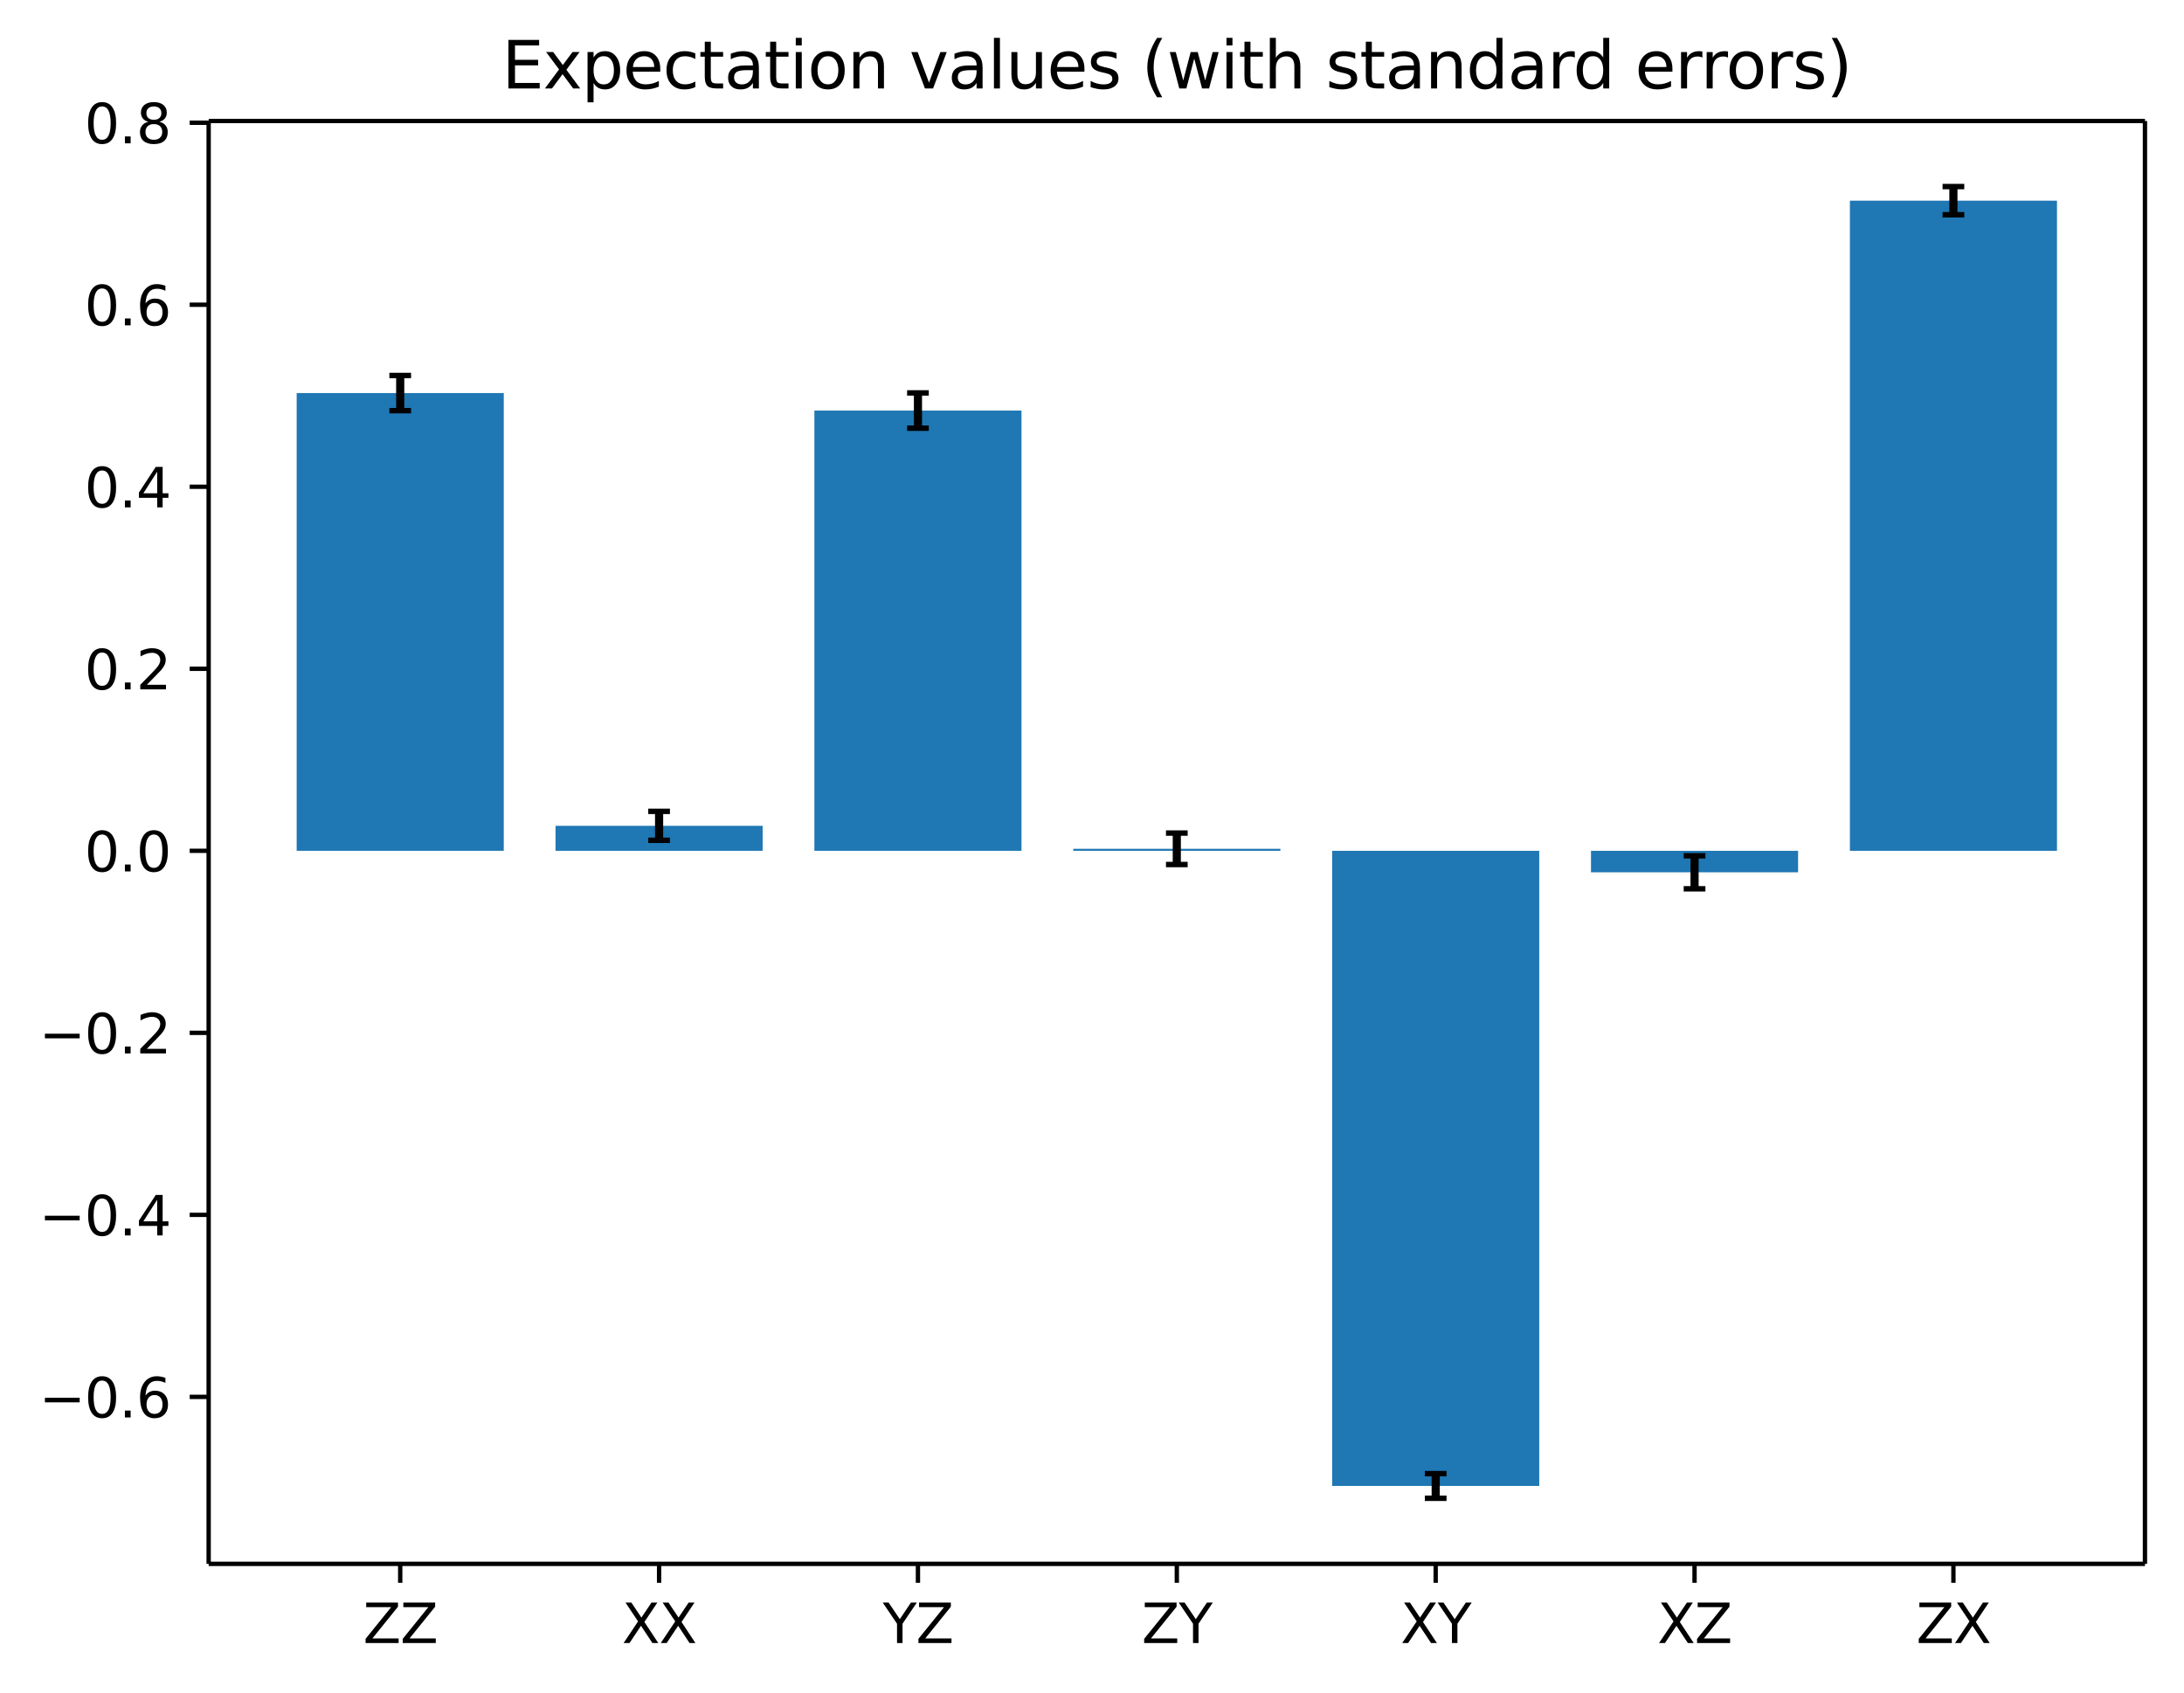 <?xml version="1.0" encoding="UTF-8"?><!DOCTYPE svg  PUBLIC '-//W3C//DTD SVG 1.1//EN'  'http://www.w3.org/Graphics/SVG/1.1/DTD/svg11.dtd'><svg width="402.8pt" height="312.31pt" version="1.1" viewBox="0 0 402.8 312.31" xmlns="http://www.w3.org/2000/svg" xmlns:xlink="http://www.w3.org/1999/xlink"><defs><style type="text/css">*{stroke-linejoin: round; stroke-linecap: butt}</style></defs><path d="m0 312.31h402.8v-312.31h-402.8z" fill="#ffffff"/><path d="m38.483 288.43h357.12v-266.11h-357.12z" fill="#ffffff"/><path d="m54.716 156.92h38.195v-84.424h-38.195z" clip-path="url(#23cfab6fee7)" fill="#1f77b4"/><path d="m102.46 156.92h38.195v-4.608h-38.195z" clip-path="url(#23cfab6fee7)" fill="#1f77b4"/><path d="m150.2 156.92h38.195v-81.198h-38.195z" clip-path="url(#23cfab6fee7)" fill="#1f77b4"/><path d="m197.95 156.92h38.195v-0.369h-38.195z" clip-path="url(#23cfab6fee7)" fill="#1f77b4"/><path d="m245.69 156.92h38.195v117.14h-38.195z" clip-path="url(#23cfab6fee7)" fill="#1f77b4"/><path d="m293.43 156.92h38.195v3.963h-38.195z" clip-path="url(#23cfab6fee7)" fill="#1f77b4"/><path d="m341.18 156.92h38.195v-119.91h-38.195z" clip-path="url(#23cfab6fee7)" fill="#1f77b4"/><defs><path id="73de026717d" d="m0 0v3.5" stroke="#000000" stroke-width=".8"/></defs><use x="73.813" y="288.43" stroke="#000000" stroke-width=".8" xlink:href="#73de026717d"/><g transform="translate(66.963 303.03) scale(.1 -.1)"><defs><path id="DejaVuSans-5a" transform="scale(.016)" d="m359 4666h3666v-482l-2950-3653h3022v-531h-3809v481l2950 3653h-2879v532z"/></defs><use xlink:href="#DejaVuSans-5a"/><use transform="translate(68.506)" xlink:href="#DejaVuSans-5a"/></g><use x="121.556" y="288.43" stroke="#000000" stroke-width=".8" xlink:href="#73de026717d"/><g transform="translate(114.71 303.03) scale(.1 -.1)"><defs><path id="DejaVuSans-58" transform="scale(.016)" d="m403 4666h678l1160-1735 1165 1735h678l-1500-2241 1600-2425h-678l-1312 1984-1322-1984h-681l1665 2491-1453 2175z"/></defs><use xlink:href="#DejaVuSans-58"/><use transform="translate(68.506)" xlink:href="#DejaVuSans-58"/></g><use x="169.299" y="288.43" stroke="#000000" stroke-width=".8" xlink:href="#73de026717d"/><g transform="translate(162.82 303.03) scale(.1 -.1)"><defs><path id="DejaVuSans-59" transform="scale(.016)" d="m-13 4666h679l1293-1919 1285 1919h678l-1650-2444v-2222h-634v2222l-1651 2444z"/></defs><use xlink:href="#DejaVuSans-59"/><use transform="translate(61.084)" xlink:href="#DejaVuSans-5a"/></g><use x="217.043" y="288.43" stroke="#000000" stroke-width=".8" xlink:href="#73de026717d"/><g transform="translate(210.56 303.03) scale(.1 -.1)"><use xlink:href="#DejaVuSans-5a"/><use transform="translate(68.506)" xlink:href="#DejaVuSans-59"/></g><use x="264.786" y="288.43" stroke="#000000" stroke-width=".8" xlink:href="#73de026717d"/><g transform="translate(258.31 303.03) scale(.1 -.1)"><use xlink:href="#DejaVuSans-58"/><use transform="translate(68.506)" xlink:href="#DejaVuSans-59"/></g><use x="312.529" y="288.43" stroke="#000000" stroke-width=".8" xlink:href="#73de026717d"/><g transform="translate(305.68 303.03) scale(.1 -.1)"><use xlink:href="#DejaVuSans-58"/><use transform="translate(68.506)" xlink:href="#DejaVuSans-5a"/></g><use x="360.273" y="288.43" stroke="#000000" stroke-width=".8" xlink:href="#73de026717d"/><g transform="translate(353.42 303.03) scale(.1 -.1)"><use xlink:href="#DejaVuSans-5a"/><use transform="translate(68.506)" xlink:href="#DejaVuSans-58"/></g><defs><path id="a0c317b3c1e" d="m0 0h-3.5" stroke="#000000" stroke-width=".8"/></defs><use x="38.483" y="257.634" stroke="#000000" stroke-width=".8" xlink:href="#a0c317b3c1e"/><g transform="translate(7.2 261.43) scale(.1 -.1)"><defs><path id="DejaVuSans-2212" transform="scale(.016)" d="m678 2272h4006v-531h-4006v531z"/><path id="DejaVuSans-30" transform="scale(.016)" d="m2034 4250q-487 0-733-480-245-479-245-1442 0-959 245-1439 246-480 733-480 491 0 736 480 246 480 246 1439 0 963-246 1442-245 480-736 480zm0 500q785 0 1199-621 414-620 414-1801 0-1178-414-1799-414-620-1199-620-784 0-1198 620-414 621-414 1799 0 1181 414 1801 414 621 1198 621z"/><path id="DejaVuSans-2e" transform="scale(.016)" d="m684 794h660v-794h-660v794z"/><path id="DejaVuSans-36" transform="scale(.016)" d="m2113 2584q-425 0-674-291-248-290-248-796 0-503 248-796 249-292 674-292t673 292q248 293 248 796 0 506-248 796-248 291-673 291zm1253 1979v-575q-238 112-480 171-242 60-480 60-625 0-955-422-329-422-376-1275 184 272 462 417 279 145 613 145 703 0 1111-427 408-426 408-1160 0-719-425-1154-425-434-1131-434-810 0-1238 620-428 621-428 1799 0 1106 525 1764t1409 658q238 0 480-47t505-140z"/></defs><use xlink:href="#DejaVuSans-2212"/><use transform="translate(83.789)" xlink:href="#DejaVuSans-30"/><use transform="translate(147.41)" xlink:href="#DejaVuSans-2e"/><use transform="translate(179.2)" xlink:href="#DejaVuSans-36"/></g><use x="38.483" y="224.063" stroke="#000000" stroke-width=".8" xlink:href="#a0c317b3c1e"/><g transform="translate(7.2 227.86) scale(.1 -.1)"><defs><path id="DejaVuSans-34" transform="scale(.016)" d="m2419 4116-1594-2491h1594v2491zm-166 550h794v-3041h666v-525h-666v-1100h-628v1100h-2106v609l1940 2957z"/></defs><use xlink:href="#DejaVuSans-2212"/><use transform="translate(83.789)" xlink:href="#DejaVuSans-30"/><use transform="translate(147.41)" xlink:href="#DejaVuSans-2e"/><use transform="translate(179.2)" xlink:href="#DejaVuSans-34"/></g><use x="38.483" y="190.491" stroke="#000000" stroke-width=".8" xlink:href="#a0c317b3c1e"/><g transform="translate(7.2 194.29) scale(.1 -.1)"><defs><path id="DejaVuSans-32" transform="scale(.016)" d="m1228 531h2203v-531h-2962v531q359 372 979 998 621 627 780 809 303 340 423 576 121 236 121 464 0 372-261 606-261 235-680 235-297 0-627-103-329-103-704-313v638q381 153 712 231 332 78 607 78 725 0 1156-363 431-362 431-968 0-288-108-546-107-257-392-607-78-91-497-524-418-433-1181-1211z"/></defs><use xlink:href="#DejaVuSans-2212"/><use transform="translate(83.789)" xlink:href="#DejaVuSans-30"/><use transform="translate(147.41)" xlink:href="#DejaVuSans-2e"/><use transform="translate(179.2)" xlink:href="#DejaVuSans-32"/></g><use x="38.483" y="156.92" stroke="#000000" stroke-width=".8" xlink:href="#a0c317b3c1e"/><g transform="translate(15.58 160.72) scale(.1 -.1)"><use xlink:href="#DejaVuSans-30"/><use transform="translate(63.623)" xlink:href="#DejaVuSans-2e"/><use transform="translate(95.41)" xlink:href="#DejaVuSans-30"/></g><use x="38.483" y="123.349" stroke="#000000" stroke-width=".8" xlink:href="#a0c317b3c1e"/><g transform="translate(15.58 127.15) scale(.1 -.1)"><use xlink:href="#DejaVuSans-30"/><use transform="translate(63.623)" xlink:href="#DejaVuSans-2e"/><use transform="translate(95.41)" xlink:href="#DejaVuSans-32"/></g><use x="38.483" y="89.777" stroke="#000000" stroke-width=".8" xlink:href="#a0c317b3c1e"/><g transform="translate(15.58 93.577) scale(.1 -.1)"><use xlink:href="#DejaVuSans-30"/><use transform="translate(63.623)" xlink:href="#DejaVuSans-2e"/><use transform="translate(95.41)" xlink:href="#DejaVuSans-34"/></g><use x="38.483" y="56.206" stroke="#000000" stroke-width=".8" xlink:href="#a0c317b3c1e"/><g transform="translate(15.58 60.005) scale(.1 -.1)"><use xlink:href="#DejaVuSans-30"/><use transform="translate(63.623)" xlink:href="#DejaVuSans-2e"/><use transform="translate(95.41)" xlink:href="#DejaVuSans-36"/></g><use x="38.483" y="22.635" stroke="#000000" stroke-width=".8" xlink:href="#a0c317b3c1e"/><g transform="translate(15.58 26.434) scale(.1 -.1)"><defs><path id="DejaVuSans-38" transform="scale(.016)" d="m2034 2216q-450 0-708-241-257-241-257-662 0-422 257-663 258-241 708-241t709 242q260 243 260 662 0 421-258 662-257 241-711 241zm-631 268q-406 100-633 378-226 279-226 679 0 559 398 884 399 325 1092 325 697 0 1094-325t397-884q0-400-227-679-226-278-629-378 456-106 710-416 255-309 255-755 0-679-414-1042-414-362-1186-362-771 0-1186 362-414 363-414 1042 0 446 256 755 257 310 713 416zm-231 997q0-362 226-565 227-203 636-203 407 0 636 203 230 203 230 565 0 363-230 566-229 203-636 203-409 0-636-203-226-203-226-566z"/></defs><use xlink:href="#DejaVuSans-30"/><use transform="translate(63.623)" xlink:href="#DejaVuSans-2e"/><use transform="translate(95.41)" xlink:href="#DejaVuSans-38"/></g><g fill="none" stroke="#000000" stroke-width="1.5"><path d="m73.813 75.742v-6.492" clip-path="url(#23cfab6fee7)"/><path d="m121.56 154.98v-5.342" clip-path="url(#23cfab6fee7)"/><path d="m169.3 78.973v-6.502" clip-path="url(#23cfab6fee7)"/><path d="m217.04 159.45v-5.798" clip-path="url(#23cfab6fee7)"/><path d="m264.79 276.33v-4.543" clip-path="url(#23cfab6fee7)"/><path d="m312.53 163.93v-6.089" clip-path="url(#23cfab6fee7)"/><path d="m360.27 39.611v-5.197" clip-path="url(#23cfab6fee7)"/></g><defs><path id="87c7c90ed99" d="m2 0h-4" stroke="#000000"/></defs><g clip-path="url(#23cfab6fee7)" stroke="#000000"><use x="73.813" y="75.742" xlink:href="#87c7c90ed99"/><use x="121.556" y="154.983" xlink:href="#87c7c90ed99"/><use x="169.299" y="78.973" xlink:href="#87c7c90ed99"/><use x="217.043" y="159.451" xlink:href="#87c7c90ed99"/><use x="264.786" y="276.334" xlink:href="#87c7c90ed99"/><use x="312.529" y="163.928" xlink:href="#87c7c90ed99"/><use x="360.273" y="39.611" xlink:href="#87c7c90ed99"/></g><g clip-path="url(#23cfab6fee7)" stroke="#000000"><use x="73.813" y="69.251" xlink:href="#87c7c90ed99"/><use x="121.556" y="149.641" xlink:href="#87c7c90ed99"/><use x="169.299" y="72.471" xlink:href="#87c7c90ed99"/><use x="217.043" y="153.652" xlink:href="#87c7c90ed99"/><use x="264.786" y="271.791" xlink:href="#87c7c90ed99"/><use x="312.529" y="157.839" xlink:href="#87c7c90ed99"/><use x="360.273" y="34.414" xlink:href="#87c7c90ed99"/></g><path d="m38.483 288.43v-266.11" fill="none" stroke="#000000" stroke-linecap="square" stroke-width=".8"/><path d="m395.6 288.43v-266.11" fill="none" stroke="#000000" stroke-linecap="square" stroke-width=".8"/><path d="m38.483 288.43h357.12" fill="none" stroke="#000000" stroke-linecap="square" stroke-width=".8"/><path d="m38.483 22.318h357.12" fill="none" stroke="#000000" stroke-linecap="square" stroke-width=".8"/><g transform="translate(92.563 16.318) scale(.12 -.12)"><defs><path id="DejaVuSans-45" transform="scale(.016)" d="m628 4666h2950v-532h-2319v-1381h2222v-531h-2222v-1691h2375v-531h-3006v4666z"/><path id="DejaVuSans-78" transform="scale(.016)" d="m3513 3500-1266-1703 1331-1797h-678l-1019 1375-1018-1375h-679l1360 1831-1244 1669h678l928-1247 928 1247h679z"/><path id="DejaVuSans-70" transform="scale(.016)" d="m1159 525v-1856h-578v4831h578v-531q182 312 458 463 277 152 661 152 638 0 1036-506 399-506 399-1331t-399-1332q-398-506-1036-506-384 0-661 152-276 152-458 464zm1957 1222q0 634-261 995t-717 361q-457 0-718-361t-261-995 261-995 718-361q456 0 717 361t261 995z"/><path id="DejaVuSans-65" transform="scale(.016)" d="m3597 1894v-281h-2644q38-594 358-905t892-311q331 0 642 81t618 244v-544q-310-131-635-200t-659-69q-838 0-1327 487-489 488-489 1320 0 859 464 1363 464 505 1252 505 706 0 1117-455 411-454 411-1235zm-575 169q-6 471-264 752-258 282-683 282-481 0-770-272t-333-766l2050 4z"/><path id="DejaVuSans-63" transform="scale(.016)" d="m3122 3366v-538q-244 135-489 202t-495 67q-560 0-870-355-309-354-309-995t309-996q310-354 870-354 250 0 495 67t489 202v-532q-241-112-499-168-257-57-548-57-791 0-1257 497-465 497-465 1341 0 856 470 1346 471 491 1290 491 265 0 518-55 253-54 491-163z"/><path id="DejaVuSans-74" transform="scale(.016)" d="m1172 4494v-994h1184v-447h-1184v-1900q0-428 117-550t477-122h590v-481h-590q-666 0-919 248-253 249-253 905v1900h-422v447h422v994h578z"/><path id="DejaVuSans-61" transform="scale(.016)" d="m2194 1759q-697 0-966-159t-269-544q0-306 202-486 202-179 548-179 479 0 768 339t289 901v128h-572zm1147 238v-1997h-575v531q-197-318-491-470t-719-152q-537 0-855 302-317 302-317 808 0 590 395 890 396 300 1180 300h807v57q0 397-261 614t-733 217q-300 0-585-72-284-72-546-216v532q315 122 612 182 297 61 578 61 760 0 1135-394 375-393 375-1193z"/><path id="DejaVuSans-69" transform="scale(.016)" d="m603 3500h575v-3500h-575v3500zm0 1363h575v-729h-575v729z"/><path id="DejaVuSans-6f" transform="scale(.016)" d="m1959 3097q-462 0-731-361t-269-989 267-989q268-361 733-361 460 0 728 362 269 363 269 988 0 622-269 986-268 364-728 364zm0 487q750 0 1178-488 429-487 429-1349 0-859-429-1349-428-489-1178-489-753 0-1180 489-426 490-426 1349 0 862 426 1349 427 488 1180 488z"/><path id="DejaVuSans-6e" transform="scale(.016)" d="m3513 2113v-2113h-575v2094q0 497-194 743-194 247-581 247-466 0-735-297-269-296-269-809v-1978h-578v3500h578v-544q207 316 486 472 280 156 646 156 603 0 912-373 310-373 310-1098z"/><path id="DejaVuSans-76" transform="scale(.016)" d="m191 3500h609l1094-2937 1094 2937h609l-1313-3500h-781l-1312 3500z"/><path id="DejaVuSans-6c" transform="scale(.016)" d="m603 4863h575v-4863h-575v4863z"/><path id="DejaVuSans-75" transform="scale(.016)" d="m544 1381v2119h575v-2097q0-497 193-746 194-248 582-248 465 0 735 297 271 297 271 810v1984h575v-3500h-575v538q-209-319-486-474-276-155-642-155-603 0-916 375-312 375-312 1097zm1447 2203z"/><path id="DejaVuSans-73" transform="scale(.016)" d="m2834 3397v-544q-243 125-506 187-262 63-544 63-428 0-642-131t-214-394q0-200 153-314t616-217l197-44q612-131 870-370t258-667q0-488-386-773-386-284-1061-284-281 0-586 55t-642 164v594q319-166 628-249 309-82 613-82 406 0 624 139 219 139 219 392 0 234-158 359-157 125-692 241l-200 47q-534 112-772 345-237 233-237 639 0 494 350 762 350 269 994 269 318 0 599-47 282-46 519-140z"/><path id="DejaVuSans-28" transform="scale(.016)" d="m1984 4856q-418-718-622-1422-203-703-203-1425 0-721 205-1429t620-1424h-500q-468 735-701 1444t-233 1409q0 697 231 1403 232 707 703 1444h500z"/><path id="DejaVuSans-77" transform="scale(.016)" d="m269 3500h575l719-2731 715 2731h678l719-2731 716 2731h575l-916-3500h-678l-753 2869-756-2869h-679l-915 3500z"/><path id="DejaVuSans-68" transform="scale(.016)" d="m3513 2113v-2113h-575v2094q0 497-194 743-194 247-581 247-466 0-735-297-269-296-269-809v-1978h-578v4863h578v-1907q207 316 486 472 280 156 646 156 603 0 912-373 310-373 310-1098z"/><path id="DejaVuSans-64" transform="scale(.016)" d="m2906 2969v1894h575v-4863h-575v525q-181-312-458-464-276-152-664-152-634 0-1033 506-398 507-398 1332t398 1331q399 506 1033 506 388 0 664-152 277-151 458-463zm-1959-1222q0-634 261-995t717-361 718 361q263 361 263 995t-263 995q-262 361-718 361t-717-361-261-995z"/><path id="DejaVuSans-72" transform="scale(.016)" d="m2631 2963q-97 56-211 82-114 27-251 27-488 0-749-317t-261-911v-1844h-578v3500h578v-544q182 319 472 473 291 155 707 155 59 0 131-8 72-7 159-23l3-590z"/><path id="DejaVuSans-29" transform="scale(.016)" d="m513 4856h500q468-737 701-1444 233-706 233-1403 0-700-233-1409t-701-1444h-500q415 716 620 1424t205 1429q0 722-205 1425-205 704-620 1422z"/></defs><use xlink:href="#DejaVuSans-45"/><use transform="translate(63.184)" xlink:href="#DejaVuSans-78"/><use transform="translate(122.36)" xlink:href="#DejaVuSans-70"/><use transform="translate(185.84)" xlink:href="#DejaVuSans-65"/><use transform="translate(247.36)" xlink:href="#DejaVuSans-63"/><use transform="translate(302.34)" xlink:href="#DejaVuSans-74"/><use transform="translate(341.55)" xlink:href="#DejaVuSans-61"/><use transform="translate(402.83)" xlink:href="#DejaVuSans-74"/><use transform="translate(442.04)" xlink:href="#DejaVuSans-69"/><use transform="translate(469.82)" xlink:href="#DejaVuSans-6f"/><use transform="translate(531.01)" xlink:href="#DejaVuSans-6e"/><use transform="translate(594.38)" xlink:href="#DejaVuSans-20"/><use transform="translate(626.17)" xlink:href="#DejaVuSans-76"/><use transform="translate(685.35)" xlink:href="#DejaVuSans-61"/><use transform="translate(746.63)" xlink:href="#DejaVuSans-6c"/><use transform="translate(774.41)" xlink:href="#DejaVuSans-75"/><use transform="translate(837.79)" xlink:href="#DejaVuSans-65"/><use transform="translate(899.32)" xlink:href="#DejaVuSans-73"/><use transform="translate(951.42)" xlink:href="#DejaVuSans-20"/><use transform="translate(983.2)" xlink:href="#DejaVuSans-28"/><use transform="translate(1022.2)" xlink:href="#DejaVuSans-77"/><use transform="translate(1104)" xlink:href="#DejaVuSans-69"/><use transform="translate(1131.8)" xlink:href="#DejaVuSans-74"/><use transform="translate(1171)" xlink:href="#DejaVuSans-68"/><use transform="translate(1234.4)" xlink:href="#DejaVuSans-20"/><use transform="translate(1266.2)" xlink:href="#DejaVuSans-73"/><use transform="translate(1318.3)" xlink:href="#DejaVuSans-74"/><use transform="translate(1357.5)" xlink:href="#DejaVuSans-61"/><use transform="translate(1418.8)" xlink:href="#DejaVuSans-6e"/><use transform="translate(1482.1)" xlink:href="#DejaVuSans-64"/><use transform="translate(1545.6)" xlink:href="#DejaVuSans-61"/><use transform="translate(1606.9)" xlink:href="#DejaVuSans-72"/><use transform="translate(1646.2)" xlink:href="#DejaVuSans-64"/><use transform="translate(1709.7)" xlink:href="#DejaVuSans-20"/><use transform="translate(1741.5)" xlink:href="#DejaVuSans-65"/><use transform="translate(1803)" xlink:href="#DejaVuSans-72"/><use transform="translate(1842.4)" xlink:href="#DejaVuSans-72"/><use transform="translate(1881.3)" xlink:href="#DejaVuSans-6f"/><use transform="translate(1942.4)" xlink:href="#DejaVuSans-72"/><use transform="translate(1983.6)" xlink:href="#DejaVuSans-73"/><use transform="translate(2035.7)" xlink:href="#DejaVuSans-29"/></g><defs><clipPath id="23cfab6fee7"><rect x="38.483" y="22.318" width="357.12" height="266.11"/></clipPath></defs></svg>